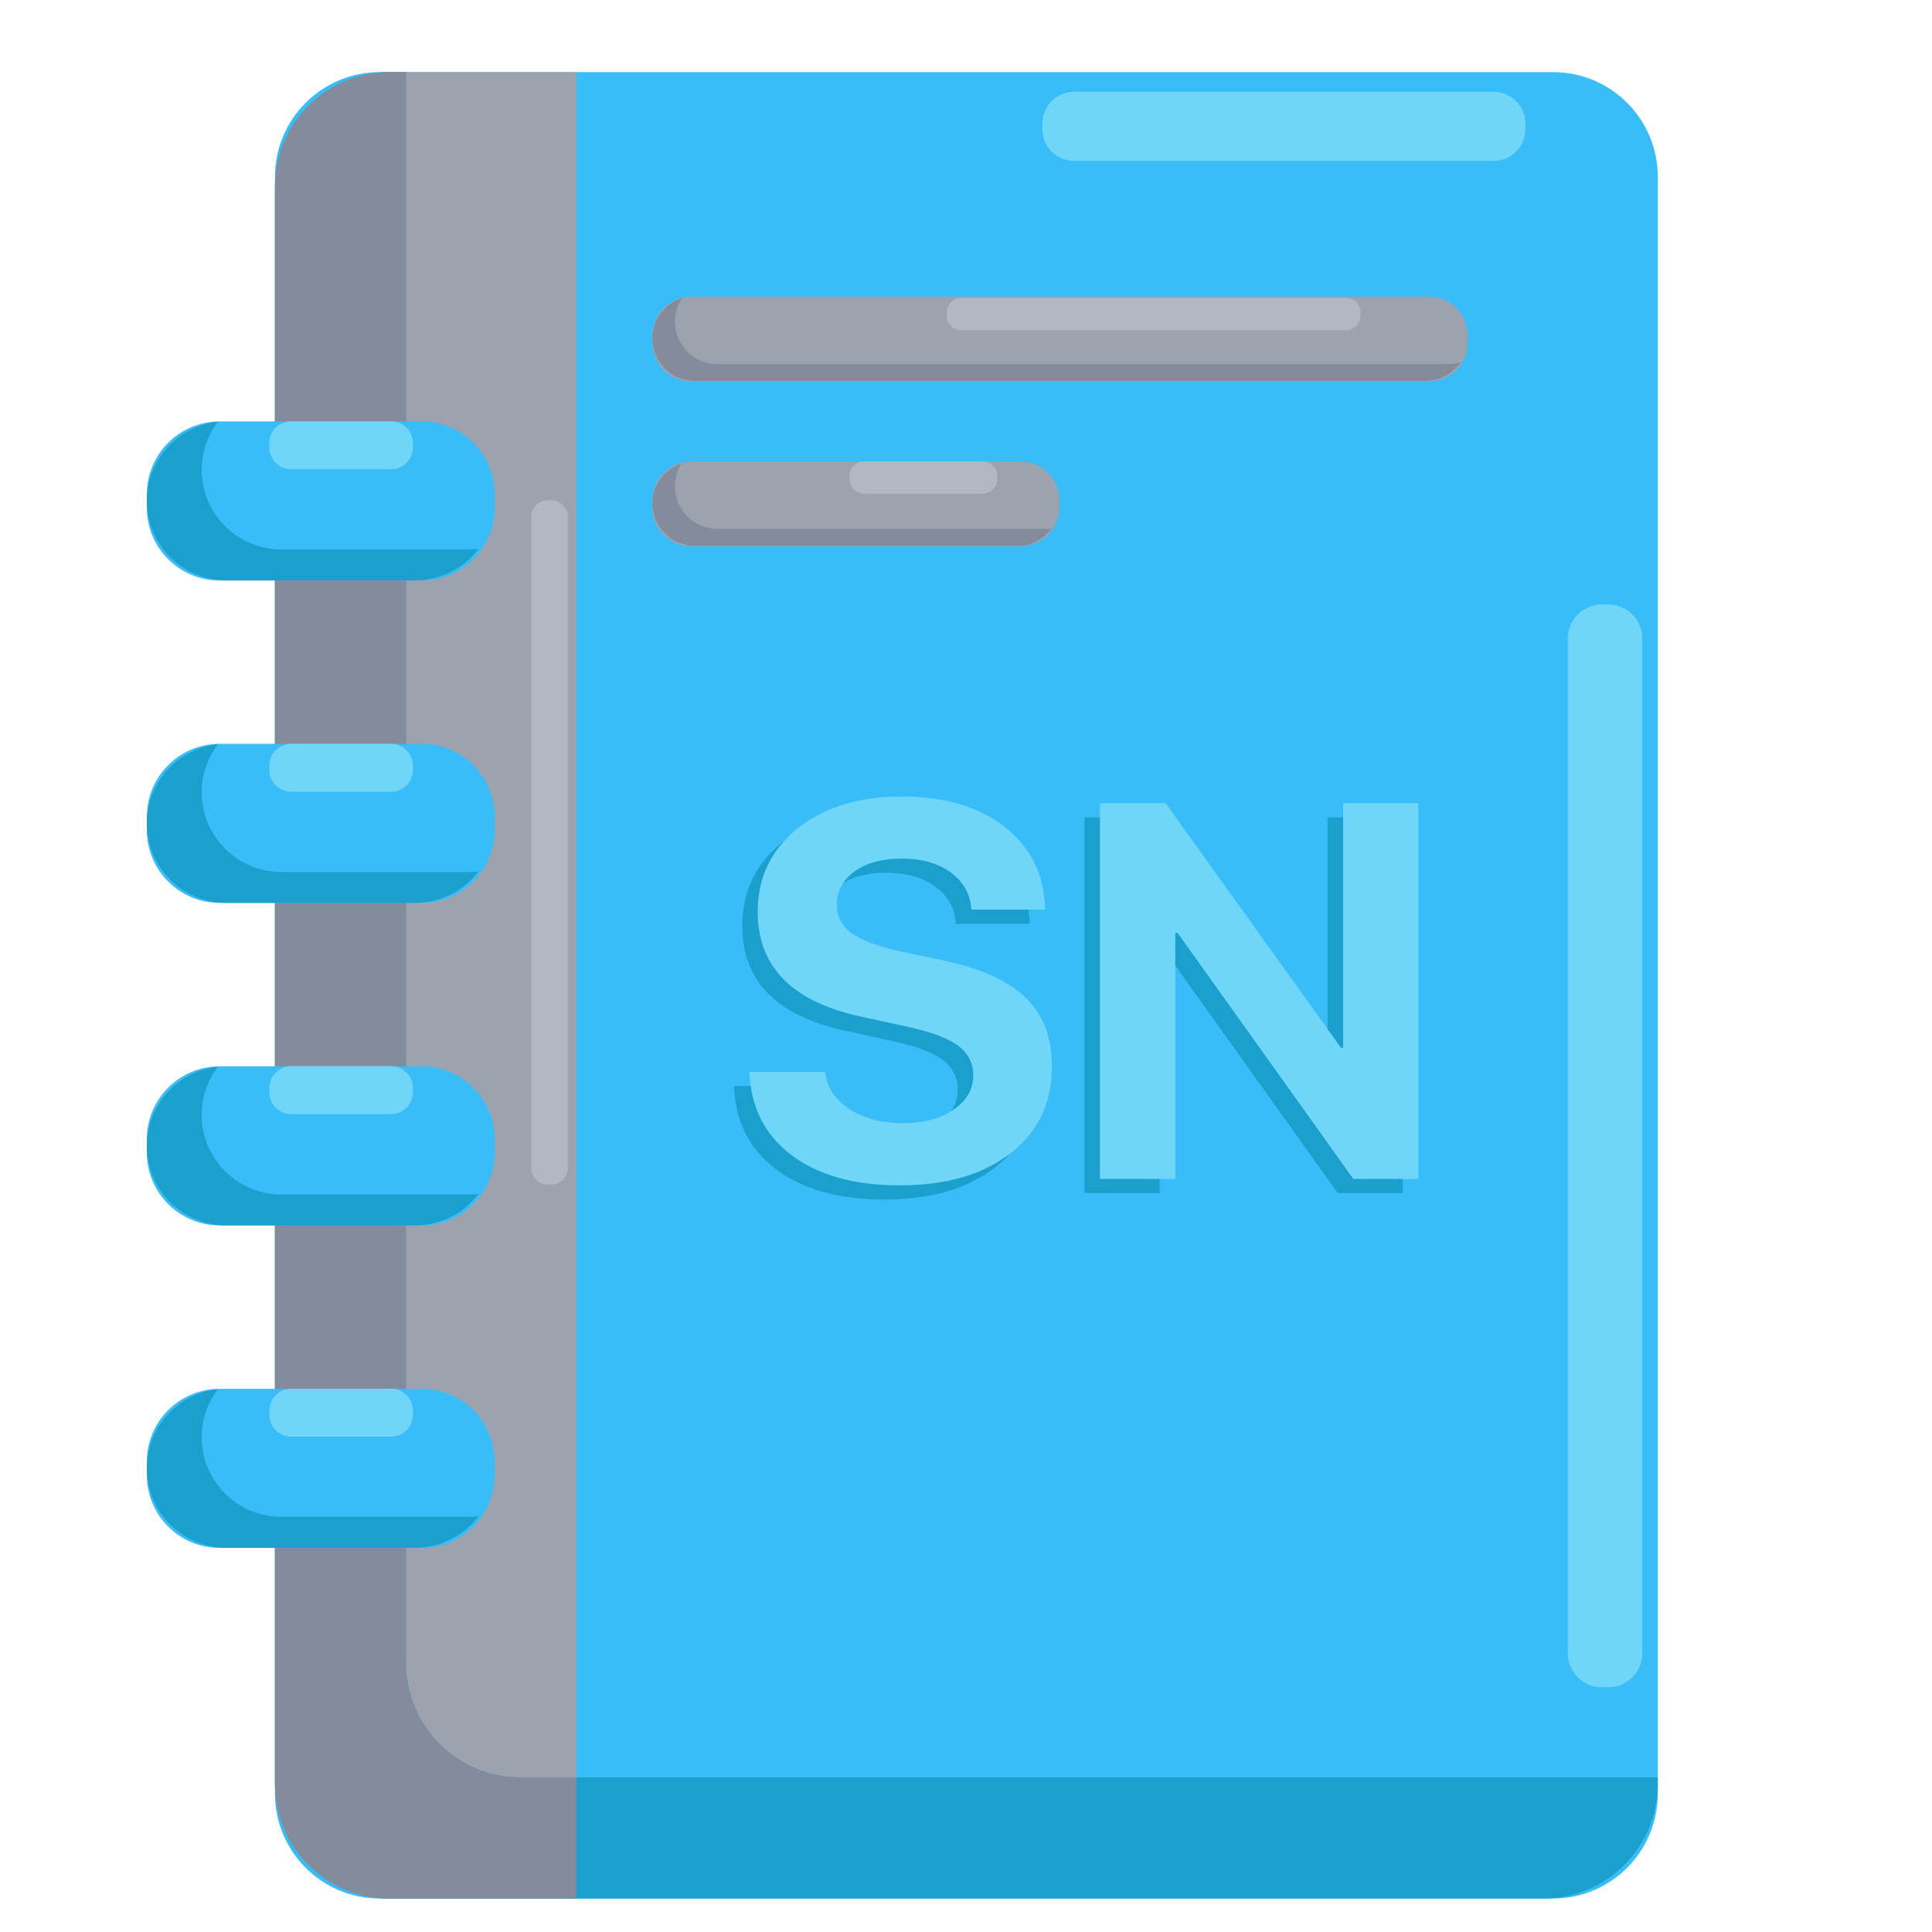 <?xml version="1.0" encoding="utf-8"?>
<!-- Generator: Adobe Illustrator 26.0.1, SVG Export Plug-In . SVG Version: 6.00 Build 0)  -->
<svg version="1.1" id="Слой_1" xmlns="http://www.w3.org/2000/svg" xmlns:xlink="http://www.w3.org/1999/xlink" x="0px" y="0px"
	 viewBox="0 0 1500 1500" style="enable-background:new 0 0 1500 1500;" xml:space="preserve">
<style type="text/css">
	.st0{fill:#38BDF8;}
	.st1{fill:#9CA3AF;}
	.st2{fill:#1BA0CE;}
	.st3{fill:#838C9B;}
	.st4{fill:#B2B8C1;}
	.st5{fill:#70D6F9;}
</style>
<path class="st0" d="M1205.8,1474h-911c-44.9,0-81.3-36.4-81.3-81.3V137.3c0-44.9,36.4-81.3,81.3-81.3h911
	c44.9,0,81.3,36.4,81.3,81.3v1255.3C1287.1,1437.6,1250.7,1474,1205.8,1474z"/>
<path class="st1" d="M302.4,56c-49.1,0-88.9,39.8-88.9,88.9v1240.2c0,49.1,39.8,88.9,88.9,88.9h145V56H302.4z"/>
<path class="st1" d="M1109.3,296.2H536.7c-16.7,0-30.2-13.5-30.2-30.2v-5.6c0-16.7,13.5-30.2,30.2-30.2h572.6
	c16.7,0,30.2,13.5,30.2,30.2v5.6C1139.5,282.7,1126,296.2,1109.3,296.2z"/>
<path class="st1" d="M792.2,424.2H536.7c-16.7,0-30.2-13.5-30.2-30.2v-5.6c0-16.7,13.5-30.2,30.2-30.2h255.6
	c16.7,0,30.2,13.5,30.2,30.2v5.6C822.5,410.6,808.9,424.2,792.2,424.2z"/>
<path class="st2" d="M404.1,1380c-49.1,0-88.9-39.8-88.9-88.9V56h-12.8c-49.1,0-88.9,39.8-88.9,88.9v1240.2
	c0,49.1,39.8,88.9,88.9,88.9h895.8c49.1,0,88.9-39.8,88.9-88.9v-5.1H404.1z"/>
<path class="st3" d="M404.1,1380c-49.1,0-88.9-39.8-88.9-88.9V56h-12.8c-49.1,0-88.9,39.8-88.9,88.9v1240.2
	c0,49.1,39.8,88.9,88.9,88.9h145v-94H404.1z"/>
<path class="st0" d="M327.5,450.7h-157c-31.2,0-56.5-25.3-56.5-56.5v-10.5c0-31.2,25.3-56.5,56.5-56.5h157
	c31.2,0,56.5,25.3,56.5,56.5v10.5C384,425.4,358.7,450.7,327.5,450.7z"/>
<path class="st2" d="M364.9,426.6H218.4c-34.1,0-61.8-27.7-61.8-61.8v0c0-14,4.7-27,12.6-37.4c-31,3.3-55.2,29.5-55.2,61.4v0
	c0,34.1,27.7,61.8,61.8,61.8h146.5c20.1,0,37.9-9.6,49.2-24.4C369.3,426.5,367.1,426.6,364.9,426.6z"/>
<path class="st0" d="M327.5,701h-157c-31.2,0-56.5-25.3-56.5-56.5V634c0-31.2,25.3-56.5,56.5-56.5h157c31.2,0,56.5,25.3,56.5,56.5
	v10.5C384,675.7,358.7,701,327.5,701z"/>
<path class="st0" d="M327.5,951.4h-157c-31.2,0-56.5-25.3-56.5-56.5v-10.5c0-31.2,25.3-56.5,56.5-56.5h157
	c31.2,0,56.5,25.3,56.5,56.5v10.5C384,926.1,358.7,951.4,327.5,951.4z"/>
<path class="st0" d="M327.5,1201.8h-157c-31.2,0-56.5-25.3-56.5-56.5v-10.5c0-31.2,25.3-56.5,56.5-56.5h157
	c31.2,0,56.5,25.3,56.5,56.5v10.5C384,1176.5,358.7,1201.8,327.5,1201.8z"/>
<path class="st4" d="M427.9,919.7h-2.4c-7.2,0-13-5.8-13-13V401.4c0-7.2,5.8-13,13-13h2.4c7.2,0,13,5.8,13,13v505.3
	C440.9,913.9,435.1,919.7,427.9,919.7z"/>
<path class="st5" d="M1248.6,1310h-4.9c-14.6,0-26.5-11.9-26.5-26.5V495.8c0-14.6,11.9-26.5,26.5-26.5h4.9
	c14.6,0,26.5,11.9,26.5,26.5v787.7C1275.1,1298.1,1263.2,1310,1248.6,1310z"/>
<path class="st5" d="M1159.8,124.9h-326c-13.5,0-24.5-11-24.5-24.5v-4.6c0-13.5,11-24.5,24.5-24.5h326c13.5,0,24.5,11,24.5,24.5v4.6
	C1184.3,113.9,1173.4,124.9,1159.8,124.9z"/>
<path class="st2" d="M364.9,677H218.4c-34.1,0-61.8-27.7-61.8-61.8v0c0-14,4.7-27,12.6-37.4c-31,3.3-55.2,29.5-55.2,61.4v0
	c0,34.1,27.7,61.8,61.8,61.8h146.5c20.1,0,37.9-9.6,49.2-24.4C369.3,676.9,367.1,677,364.9,677z"/>
<path class="st2" d="M364.9,927.4H218.4c-34.1,0-61.8-27.7-61.8-61.8v0c0-14,4.7-27,12.6-37.4c-31,3.3-55.2,29.5-55.2,61.4v0
	c0,34.1,27.7,61.8,61.8,61.8h146.5c20.1,0,37.9-9.6,49.2-24.4C369.3,927.2,367.1,927.4,364.9,927.4z"/>
<path class="st2" d="M364.9,1177.7H218.4c-34.1,0-61.8-27.7-61.8-61.8v0c0-14,4.7-27,12.6-37.4c-31,3.3-55.2,29.5-55.2,61.4v0
	c0,34.1,27.7,61.8,61.8,61.8h146.5c20.1,0,37.9-9.6,49.2-24.4C369.3,1177.6,367.1,1177.7,364.9,1177.7z"/>
<path class="st5" d="M303.6,364.3h-77.5c-9.4,0-17-7.6-17-17v-3.2c0-9.4,7.6-17,17-17h77.5c9.4,0,17,7.6,17,17v3.2
	C320.6,356.7,313,364.3,303.6,364.3z"/>
<path class="st5" d="M303.6,614.7h-77.5c-9.4,0-17-7.6-17-17v-3.2c0-9.4,7.6-17,17-17h77.5c9.4,0,17,7.6,17,17v3.2
	C320.6,607.1,313,614.7,303.6,614.7z"/>
<path class="st5" d="M303.6,865h-77.5c-9.4,0-17-7.6-17-17v-3.2c0-9.4,7.6-17,17-17h77.5c9.4,0,17,7.6,17,17v3.2
	C320.6,857.4,313,865,303.6,865z"/>
<path class="st5" d="M303.6,1115.4h-77.5c-9.4,0-17-7.6-17-17v-3.2c0-9.4,7.6-17,17-17h77.5c9.4,0,17,7.6,17,17v3.2
	C320.6,1107.8,313,1115.4,303.6,1115.4z"/>
<path class="st3" d="M1124,282.7H557c-18.2,0-33-14.8-33-33v0c0-6.8,2.1-13.1,5.6-18.4c-13.4,4.2-23.1,16.7-23.1,31.5v0
	c0,18.2,14.8,33,33,33h567c11.4,0,21.5-5.8,27.4-14.6C1130.8,282.1,1127.4,282.7,1124,282.7z"/>
<path class="st3" d="M557,410.6c-18.2,0-33-14.8-33-33v0c0-6.6,1.9-12.7,5.2-17.8c-12.6,4.1-21.9,15.7-22.7,29.4c0,0.3,0,0.5,0,0.8
	c0,0.3,0,0.6,0,0.9c0.1,18.1,14.9,32.8,33,32.8h255.3c8.7-1.4,16.3-6.3,21.3-13.1H557z"/>
<path class="st4" d="M1044.9,256.4H746.5c-6.4,0-11.5-5.1-11.5-11.5v-2.1c0-6.4,5.1-11.5,11.5-11.5h298.4c6.4,0,11.5,5.1,11.5,11.5
	v2.1C1056.4,251.3,1051.3,256.4,1044.9,256.4z"/>
<path class="st4" d="M762.8,383.3h-91.8c-6.4,0-11.5-5.1-11.5-11.5v-2.1c0-6.4,5.1-11.5,11.5-11.5h91.8c6.4,0,11.5,5.1,11.5,11.5
	v2.1C774.3,378.1,769.2,383.3,762.8,383.3z"/>
<g>
	<path class="st2" d="M628.6,843.2c1.3,11.9,7.7,21.5,19,28.9c11.2,7.3,24.9,10.9,41.2,10.9c16.2,0,29.4-3.5,39.6-10.5
		c10.1-6.9,15.2-15.7,15.2-26.5c0-9.4-3.8-17-11.3-22.8c-7.5-5.8-20.1-10.6-37.8-14.6l-38-8.3c-53.5-11.5-80.2-38.6-80.2-81.5
		c0-26.7,10.4-48.3,31.3-64.9c20.8-16.3,47.5-24.5,80.2-24.5c33.7,0,60.6,8,80.9,24.1c19.9,15.9,30.2,37.1,30.7,63.7h-57.2
		c-0.9-12.3-6.4-22-16.4-29.1c-9.8-7-22.4-10.5-37.8-10.5c-15.1,0-27.2,3.3-36.4,9.9c-9.3,6.6-13.9,15.3-13.9,26.1
		c0,8.9,3.8,16.2,11.3,21.8c7.4,5.4,19.5,10,36.4,13.9l35.4,7.5c29.2,6.2,50.5,15.9,63.9,29.1c13.3,13.1,20,30.7,20,53
		c0,28.3-10.6,50.7-31.9,67.3c-21.3,16.7-50.1,25.1-86.3,25.1c-35.2,0-63.1-7.8-83.9-23.4c-20.9-15.8-31.8-37.3-32.7-64.7H628.6z"/>
	<path class="st2" d="M842,926.2V634.6h50.9l136.2,190h1.6v-190h58.4v291.7h-50.5l-136.4-191h-1.8v191H842z"/>
</g>
<g>
	<path class="st5" d="M640.6,832.2c1.3,11.9,7.7,21.5,19,28.9c11.2,7.3,24.9,10.9,41.2,10.9c16.2,0,29.4-3.5,39.6-10.5
		c10.1-6.9,15.2-15.7,15.2-26.5c0-9.4-3.8-17-11.3-22.8c-7.5-5.8-20.1-10.6-37.8-14.6l-38-8.3c-53.5-11.5-80.2-38.6-80.2-81.5
		c0-26.7,10.4-48.3,31.3-64.9c20.8-16.3,47.5-24.5,80.2-24.5c33.7,0,60.6,8,80.9,24.1c19.9,15.9,30.2,37.1,30.7,63.7h-57.2
		c-0.9-12.3-6.4-22-16.4-29.1c-9.8-7-22.4-10.5-37.8-10.5c-15.1,0-27.2,3.3-36.4,9.9c-9.3,6.6-13.9,15.3-13.9,26.1
		c0,8.9,3.8,16.2,11.3,21.8c7.4,5.4,19.5,10,36.4,13.9l35.4,7.5c29.2,6.2,50.5,15.9,63.9,29.1c13.3,13.1,20,30.7,20,53
		c0,28.3-10.6,50.7-31.9,67.3c-21.3,16.7-50.1,25.1-86.3,25.1c-35.2,0-63.1-7.8-83.9-23.4c-20.9-15.8-31.8-37.3-32.7-64.7H640.6z"/>
	<path class="st5" d="M854,915.3V623.6H905l136.2,190h1.6v-190h58.4v291.7h-50.5l-136.4-191h-1.8v191H854z"/>
</g>
</svg>
